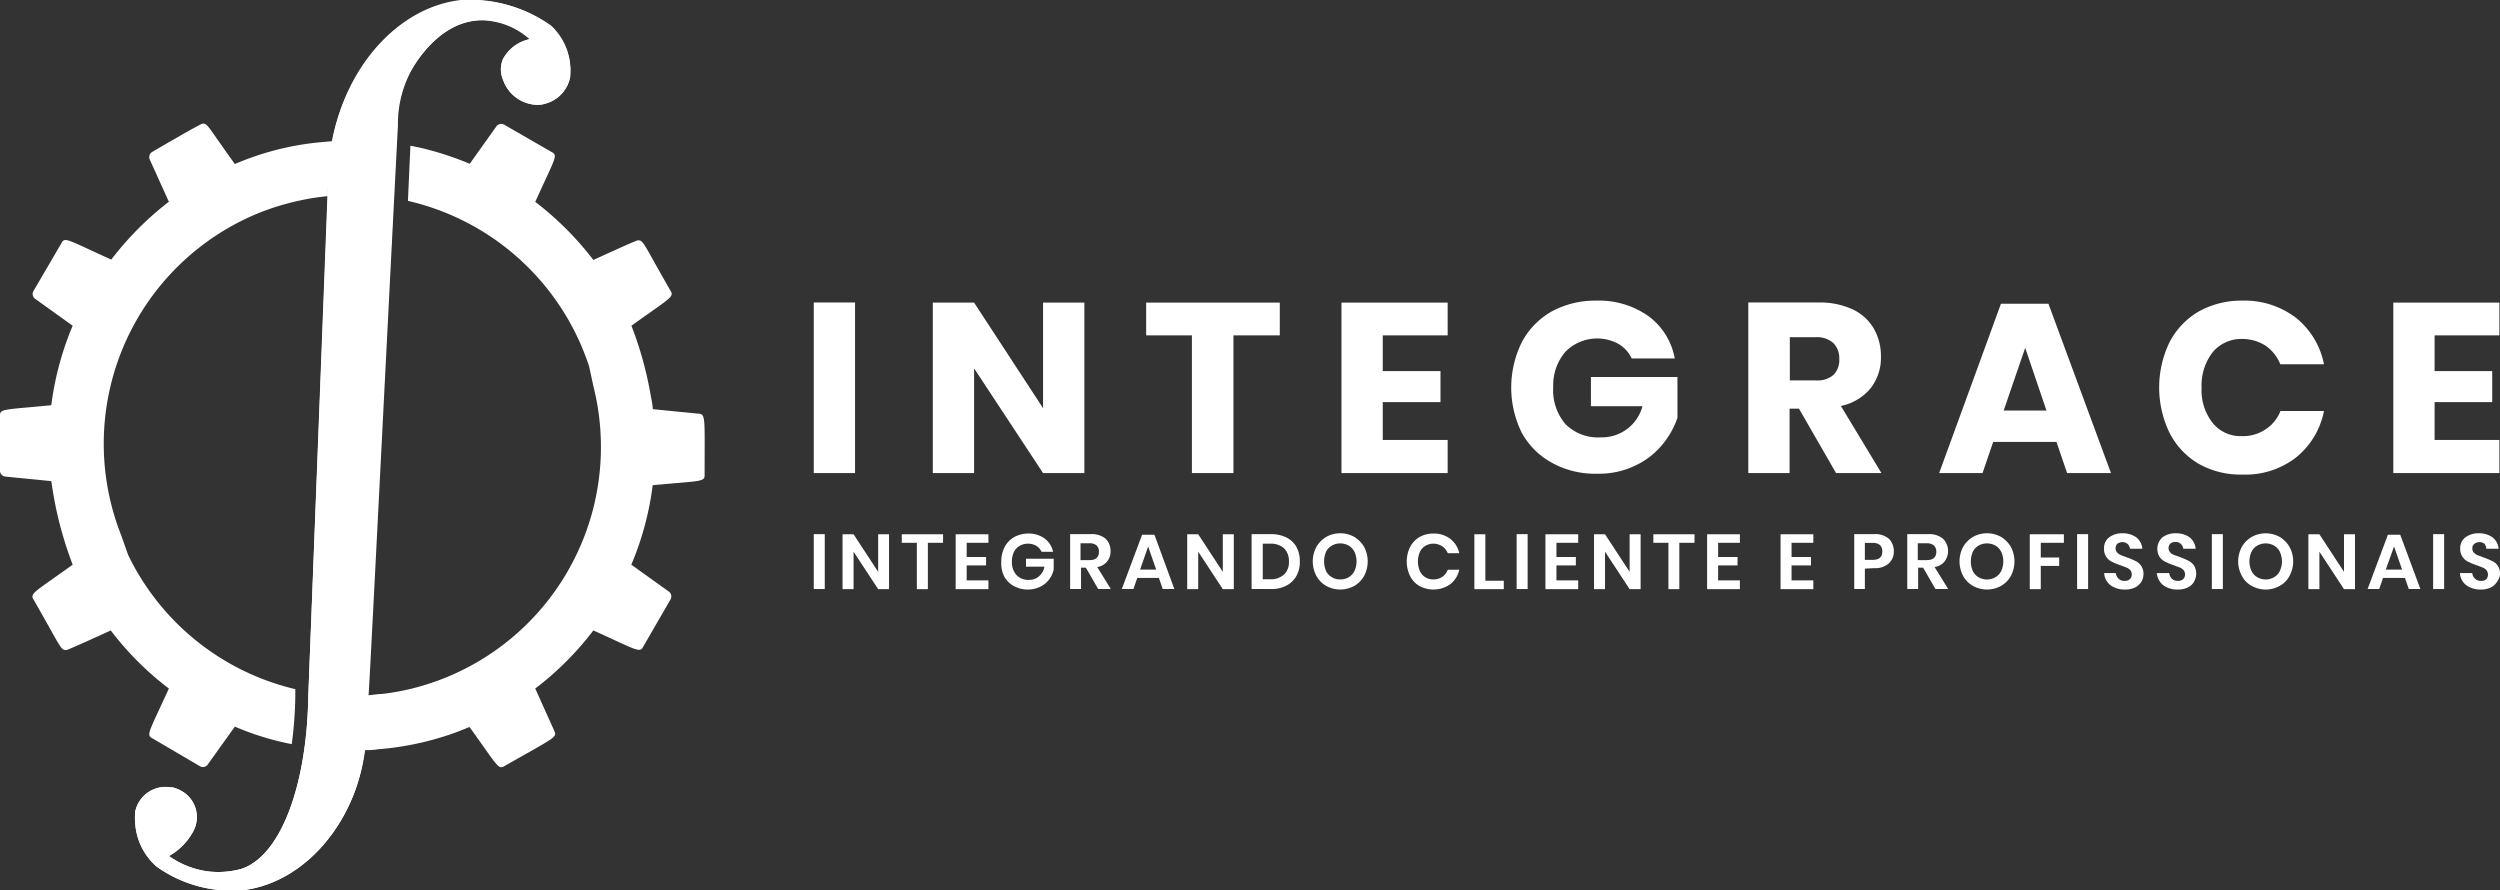 <svg xmlns="http://www.w3.org/2000/svg" viewBox="0 0 202.24 72.03"><rect x="0" y="0" width="202.24" height="72.03" fill="#333333" stroke="none"/><defs><style>.cls-1,.cls-2{fill:#fff;}.cls-2{fill-rule:evenodd;}</style></defs><title>Ativo 1</title><g id="Camada_2" data-name="Camada 2"><g id="Camada_1-2" data-name="Camada 1"><g id="Camada_1-2-2" data-name="Camada 1-2"><rect class="cls-1" x="65.83" y="24.47" width="3.34" height="13.8"/><polygon class="cls-2" points="87.72 38.27 84.38 38.27 78.8 29.8 78.8 38.27 75.46 38.27 75.46 24.48 78.8 24.48 84.38 33.02 84.38 24.48 87.72 24.48 87.72 38.27"/><polygon class="cls-2" points="103.53 24.48 103.53 27.13 99.78 27.13 99.78 38.27 96.42 38.27 96.42 27.13 92.72 27.13 92.72 24.48 103.53 24.48"/><polygon class="cls-2" points="111.86 27.13 111.86 30.02 116.53 30.02 116.53 32.53 111.86 32.53 111.86 35.59 117.11 35.59 117.11 38.27 108.52 38.27 108.52 24.48 117.11 24.48 117.11 27.13 111.86 27.13"/><path class="cls-2" d="M133.39,25.6A5.45,5.45,0,0,1,135.48,29H132a2.71,2.71,0,0,0-1.07-1.18,3.61,3.61,0,0,0-4.28.62,4.15,4.15,0,0,0-1,2.88,4.19,4.19,0,0,0,1,3,3.72,3.72,0,0,0,2.86,1.06,3.39,3.39,0,0,0,3.36-2.52H128.7V30.5h7v3.3A6.86,6.86,0,0,1,134.45,36a6.25,6.25,0,0,1-2.2,1.68,6.72,6.72,0,0,1-3.05.64,7.17,7.17,0,0,1-3.65-.88A6.14,6.14,0,0,1,123.1,35a8.28,8.28,0,0,1,0-7.3,6.18,6.18,0,0,1,2.4-2.49,7.38,7.38,0,0,1,3.62-.89A6.94,6.94,0,0,1,133.39,25.6Z"/><path class="cls-2" d="M148.53,38.27l-3-5.21h-.76v5.21h-3.34V24.47h5.7a6.29,6.29,0,0,1,2.77.57,3.9,3.9,0,0,1,1.69,1.55,4.46,4.46,0,0,1,.57,2.25,4,4,0,0,1-.83,2.56,4.19,4.19,0,0,1-2.41,1.44l3.28,5.43Zm-3.74-7.5h2.06a2,2,0,0,0,1.47-.44,1.7,1.7,0,0,0,.47-1.29,1.74,1.74,0,0,0-.48-1.29,2,2,0,0,0-1.46-.47h-2.06Z"/><path class="cls-2" d="M166.41,35.75h-5.17l-.86,2.52h-3.51l5-13.7h3.84l5.06,13.7h-3.55l-.86-2.52Zm-.86-2.54h0l-1.72-5.07-1.74,5.07Z"/><path class="cls-2" d="M185.75,25.72A6.38,6.38,0,0,1,188,29.47h-3.53a3.35,3.35,0,0,0-1.2-1.51,3.51,3.51,0,0,0-1.92-.54A3,3,0,0,0,179,28.49a4.37,4.37,0,0,0-.9,2.87,4.26,4.26,0,0,0,.9,2.86,2.88,2.88,0,0,0,2.36,1.06,3.28,3.28,0,0,0,1.92-.55,3.12,3.12,0,0,0,1.2-1.48H188A6.4,6.4,0,0,1,185.75,37a6.67,6.67,0,0,1-4.36,1.39,6.85,6.85,0,0,1-3.54-.88A6.12,6.12,0,0,1,175.5,35a8.42,8.42,0,0,1,0-7.3,6.12,6.12,0,0,1,2.35-2.49,7.06,7.06,0,0,1,3.54-.89A6.85,6.85,0,0,1,185.75,25.72Z"/><polygon class="cls-2" points="196.95 27.13 196.95 30.02 201.61 30.02 201.61 32.53 196.95 32.53 196.95 35.59 202.19 35.59 202.19 38.27 193.61 38.27 193.61 24.48 202.19 24.48 202.19 27.13 196.95 27.13"/><rect class="cls-1" x="65.83" y="43.21" width="0.89" height="4.44"/><polygon class="cls-2" points="71.92 47.66 71.04 47.66 69.05 44.63 69.05 47.66 68.16 47.66 68.16 43.22 69.05 43.22 71.04 46.26 71.04 43.22 71.92 43.22 71.92 47.66"/><polygon class="cls-2" points="76.29 43.22 76.29 43.91 75.06 43.91 75.06 47.66 74.17 47.66 74.17 43.91 72.95 43.91 72.95 43.22 76.29 43.22"/><polygon class="cls-2" points="78.2 43.91 78.2 45.06 79.77 45.06 79.77 45.74 78.2 45.74 78.2 46.95 79.96 46.95 79.96 47.66 77.31 47.66 77.31 43.22 79.96 43.22 79.96 43.91 78.2 43.91"/><path class="cls-2" d="M84.5,43.56a1.8,1.8,0,0,1,.69,1.08h-.93a1.14,1.14,0,0,0-.42-.48,1.33,1.33,0,0,0-.68-.18,1.36,1.36,0,0,0-.68.18,1.17,1.17,0,0,0-.46.5,1.75,1.75,0,0,0-.16.77,1.54,1.54,0,0,0,.37,1.09,1.31,1.31,0,0,0,1,.39,1.18,1.18,0,0,0,.82-.29,1.31,1.31,0,0,0,.44-.78H83V45.2h2.24v.86a2,2,0,0,1-1.08,1.4A2.35,2.35,0,0,1,82,47.4a1.94,1.94,0,0,1-.78-.8A2.45,2.45,0,0,1,81,45.43a2.58,2.58,0,0,1,.27-1.18,2,2,0,0,1,.77-.8,2.42,2.42,0,0,1,1.15-.29A2.18,2.18,0,0,1,84.5,43.56Z"/><path class="cls-2" d="M88.84,47.65l-1-1.73h-.39v1.73h-.88V43.21h1.69a1.72,1.72,0,0,1,1.18.37,1.36,1.36,0,0,1,.4,1,1.26,1.26,0,0,1-.28.84,1.23,1.23,0,0,1-.8.45l1.1,1.78Zm-1.43-2.34h.73c.51,0,.76-.23.76-.68a.68.68,0,0,0-.18-.5.86.86,0,0,0-.58-.18h-.73Z"/><path class="cls-2" d="M93.77,46.75H92l-.31.9h-.94l1.64-4.39h1L95,47.65h-.94l-.31-.9Zm-.24-.67h0l-.65-1.87-.65,1.87Z"/><polygon class="cls-2" points="99.81 47.66 98.92 47.66 96.93 44.63 96.93 47.66 96.04 47.66 96.04 43.22 96.93 43.22 98.92 46.26 98.92 43.22 99.81 43.22 99.81 47.66"/><path class="cls-2" d="M104.88,46.58a1.93,1.93,0,0,1-.81.79,2.54,2.54,0,0,1-1.24.28h-1.58V43.21h1.58a2.8,2.8,0,0,1,1.24.27,1.94,1.94,0,0,1,.81.77,2.42,2.42,0,0,1,.27,1.17A2.31,2.31,0,0,1,104.88,46.58Zm-1-.1h0a1.41,1.41,0,0,0,.39-1.06,1.44,1.44,0,0,0-.39-1.06,1.6,1.6,0,0,0-1.11-.38h-.62v2.88h.62a1.51,1.51,0,0,0,1.09-.38Z"/><path class="cls-2" d="M109.55,43.43a2.3,2.3,0,0,1,.8.81,2.51,2.51,0,0,1,0,2.35,2.08,2.08,0,0,1-.8.81,2.35,2.35,0,0,1-2.26,0,2.08,2.08,0,0,1-.8-.81,2.51,2.51,0,0,1,0-2.35,2.3,2.3,0,0,1,.8-.81,2.35,2.35,0,0,1,1.13-.29A2.32,2.32,0,0,1,109.55,43.43Zm-1.81.71h0a1.19,1.19,0,0,0-.47.5,2,2,0,0,0,0,1.55,1.14,1.14,0,0,0,.47.5,1.16,1.16,0,0,0,.68.18,1.21,1.21,0,0,0,.69-.18,1.17,1.17,0,0,0,.46-.5,1.85,1.85,0,0,0,0-1.55,1.23,1.23,0,0,0-.46-.5,1.39,1.39,0,0,0-.69-.18A1.33,1.33,0,0,0,107.74,44.14Z"/><path class="cls-2" d="M117.32,43.59a2,2,0,0,1,.73,1.16h-.93a1.29,1.29,0,0,0-.45-.56,1.38,1.38,0,0,0-.74-.21,1.28,1.28,0,0,0-.63.18,1.12,1.12,0,0,0-.44.5,1.94,1.94,0,0,0,0,1.53,1.07,1.07,0,0,0,.44.5,1.1,1.1,0,0,0,.63.18,1.2,1.2,0,0,0,1.19-.78h.93a2,2,0,0,1-.73,1.17,2.37,2.37,0,0,1-2.5.14,1.93,1.93,0,0,1-.75-.8,2.69,2.69,0,0,1,0-2.35,2.06,2.06,0,0,1,.75-.8,2.32,2.32,0,0,1,1.13-.29A2.17,2.17,0,0,1,117.32,43.59Z"/><polygon class="cls-2" points="120.16 46.98 121.65 46.98 121.65 47.66 119.27 47.66 119.27 43.22 120.16 43.22 120.16 46.98"/><rect class="cls-1" x="122.69" y="43.21" width="0.89" height="4.44"/><polygon class="cls-2" points="125.91 43.91 125.91 45.06 127.48 45.06 127.48 45.74 125.91 45.74 125.91 46.95 127.67 46.95 127.67 47.66 125.02 47.66 125.02 43.22 127.67 43.22 127.67 43.91 125.91 43.91"/><polygon class="cls-2" points="132.72 47.66 131.83 47.66 129.84 44.63 129.84 47.66 128.95 47.66 128.95 43.22 129.84 43.22 131.83 46.26 131.83 43.22 132.72 43.22 132.72 47.66"/><polygon class="cls-2" points="137.08 43.22 137.08 43.91 135.85 43.91 135.85 47.66 134.97 47.66 134.97 43.91 133.75 43.91 133.75 43.22 137.08 43.22"/><polygon class="cls-2" points="138.99 43.91 138.99 45.06 140.56 45.06 140.56 45.74 138.99 45.74 138.99 46.95 140.75 46.95 140.75 47.66 138.1 47.66 138.1 43.22 140.75 43.22 140.75 43.91 138.99 43.91"/><polygon class="cls-2" points="144.93 43.91 144.93 45.06 146.5 45.06 146.5 45.74 144.93 45.74 144.93 46.95 146.69 46.95 146.69 47.66 144.04 47.66 144.04 43.22 146.69 43.22 146.69 43.91 144.93 43.91"/><path class="cls-2" d="M150.86,46v1.65H150V43.21h1.62a1.67,1.67,0,0,1,1.18.37,1.36,1.36,0,0,1,.4,1,1.25,1.25,0,0,1-.41,1,1.62,1.62,0,0,1-1.17.38Zm1.41-1.39h0a.7.7,0,0,0-.18-.51.86.86,0,0,0-.6-.18h-.63v1.37h.63c.51,0,.78-.21.78-.66Z"/><path class="cls-2" d="M156.57,47.65l-1-1.73h-.4v1.73h-.88V43.21H156a1.72,1.72,0,0,1,1.18.37,1.41,1.41,0,0,1,.13,1.84,1.28,1.28,0,0,1-.81.45l1.1,1.78Zm-1.43-2.34h.73c.51,0,.77-.23.77-.68a.68.68,0,0,0-.19-.5.86.86,0,0,0-.58-.18h-.73Z"/><path class="cls-2" d="M161.87,43.43a2.3,2.3,0,0,1,.8.81,2.51,2.51,0,0,1,0,2.35,2.08,2.08,0,0,1-.8.81,2.35,2.35,0,0,1-2.26,0,2.08,2.08,0,0,1-.8-.81,2.51,2.51,0,0,1,0-2.35,2.3,2.3,0,0,1,.8-.81,2.35,2.35,0,0,1,1.13-.29A2.32,2.32,0,0,1,161.87,43.43Zm-1.82.71h0a1.23,1.23,0,0,0-.46.5,2,2,0,0,0,0,1.55,1.17,1.17,0,0,0,.46.5,1.36,1.36,0,0,0,1.38,0,1.17,1.17,0,0,0,.46-.5,1.85,1.85,0,0,0,0-1.55,1.23,1.23,0,0,0-.46-.5A1.41,1.41,0,0,0,160.05,44.14Z"/><polygon class="cls-2" points="166.96 43.22 166.96 43.91 165.09 43.91 165.09 45.1 166.58 45.1 166.58 45.78 165.09 45.78 165.09 47.66 164.2 47.66 164.2 43.22 166.96 43.22"/><rect class="cls-1" x="168.03" y="43.21" width="0.89" height="4.44"/><path class="cls-2" d="M173.23,47.06a1.25,1.25,0,0,1-.51.46,1.74,1.74,0,0,1-.81.17,1.88,1.88,0,0,1-.84-.16,1.35,1.35,0,0,1-.6-.46,1.27,1.27,0,0,1-.25-.71h.94a.74.74,0,0,0,.22.45.64.64,0,0,0,.49.18.6.6,0,0,0,.43-.14.52.52,0,0,0,.15-.38.52.52,0,0,0-.12-.35.85.85,0,0,0-.31-.21l-.5-.19a4.43,4.43,0,0,1-.68-.28,1.13,1.13,0,0,1-.45-.39,1.11,1.11,0,0,1-.18-.67,1.08,1.08,0,0,1,.41-.91,1.76,1.76,0,0,1,1.09-.33,1.85,1.85,0,0,1,1.12.34,1.33,1.33,0,0,1,.48.91h-1a.67.67,0,0,0-.2-.39.68.68,0,0,0-.84,0,.54.54,0,0,0,0,.7,1,1,0,0,0,.3.21l.49.18a7.13,7.13,0,0,1,.69.29,1.13,1.13,0,0,1,.65,1.08A1.24,1.24,0,0,1,173.23,47.06Z"/><path class="cls-2" d="M177.49,47.06a1.17,1.17,0,0,1-.5.46,1.8,1.8,0,0,1-.82.17,1.88,1.88,0,0,1-.84-.16,1.32,1.32,0,0,1-.59-.46,1.36,1.36,0,0,1-.26-.71h1a.76.76,0,0,0,.21.45.68.68,0,0,0,.5.18.6.6,0,0,0,.42-.14.52.52,0,0,0,.15-.38.52.52,0,0,0-.12-.35.9.9,0,0,0-.3-.21l-.51-.19a5.72,5.72,0,0,1-.68-.28,1.2,1.2,0,0,1-.45-.39,1.26,1.26,0,0,1,.23-1.58,1.76,1.76,0,0,1,1.09-.33,1.9,1.9,0,0,1,1.13.34,1.35,1.35,0,0,1,.47.91h-1a.67.67,0,0,0-.2-.39.6.6,0,0,0-.44-.16.64.64,0,0,0-.4.13.49.49,0,0,0-.15.37.48.48,0,0,0,.12.33.66.66,0,0,0,.29.21l.49.18a7.13,7.13,0,0,1,.69.29,1.33,1.33,0,0,1,.46.39,1.27,1.27,0,0,1,0,1.32Z"/><rect class="cls-1" x="178.93" y="43.21" width="0.89" height="4.44"/><path class="cls-2" d="M184.41,43.43a2.22,2.22,0,0,1,.8.81,2.45,2.45,0,0,1,0,2.35,1.9,1.9,0,0,1-.8.81,2.31,2.31,0,0,1-2.25,0,1.9,1.9,0,0,1-.8-.81,2.45,2.45,0,0,1,0-2.35,2.22,2.22,0,0,1,.8-.81A2.36,2.36,0,0,1,184.41,43.43Zm-1.81.71h0a1.17,1.17,0,0,0-.46.5,1.85,1.85,0,0,0,0,1.55,1.12,1.12,0,0,0,.46.5,1.35,1.35,0,0,0,1.37,0,1.12,1.12,0,0,0,.46-.5,1.85,1.85,0,0,0,0-1.55,1.17,1.17,0,0,0-.46-.5A1.39,1.39,0,0,0,182.6,44.14Z"/><polygon class="cls-2" points="190.51 47.66 189.62 47.66 187.63 44.63 187.63 47.66 186.74 47.66 186.74 43.22 187.63 43.22 189.62 46.26 189.62 43.22 190.51 43.22 190.51 47.66"/><path class="cls-2" d="M194.56,46.75h-1.78l-.31.9h-.94l1.64-4.39h1l1.63,4.39h-.94l-.31-.9Zm-.24-.67h0l-.65-1.87L193,46.08Z"/><rect class="cls-1" x="196.83" y="43.21" width="0.89" height="4.44"/><path class="cls-2" d="M202,47.06a1.17,1.17,0,0,1-.5.46,1.74,1.74,0,0,1-.81.17,1.88,1.88,0,0,1-.84-.16,1.35,1.35,0,0,1-.6-.46,1.27,1.27,0,0,1-.25-.71h1a.63.63,0,0,0,.22.45.64.64,0,0,0,.49.18.6.6,0,0,0,.43-.14.59.59,0,0,0,0-.73.81.81,0,0,0-.3-.21l-.5-.19a4.43,4.43,0,0,1-.68-.28,1.13,1.13,0,0,1-.45-.39,1.12,1.12,0,0,1-.19-.67,1.09,1.09,0,0,1,.42-.91,1.76,1.76,0,0,1,1.09-.33,1.85,1.85,0,0,1,1.12.34,1.33,1.33,0,0,1,.48.91h-1A.69.69,0,0,0,201,44a.68.68,0,0,0-.84,0,.45.45,0,0,0-.16.37.48.48,0,0,0,.12.33,1,1,0,0,0,.3.21l.48.18c.24.09.47.18.7.29a1.09,1.09,0,0,1,.64,1.08A1.15,1.15,0,0,1,202,47.06Z"/><path class="cls-2" d="M56.56,33.47l-3.75-.37a6.28,6.28,0,0,0-.14-.94,29.42,29.42,0,0,0-1.59-5.81c3-2.16,3.46-2.31,3.19-2.78-2.26-3.93-2.2-4.13-2.67-4.13-.14,0-3.47,1.53-3.6,1.59a25.2,25.2,0,0,0-4.7-4.7c1.54-3.41,1.85-3.74,1.38-4l-3.92-2.26a.5.5,0,0,0-.58.12L38,13.25a25.18,25.18,0,0,0-3.4-1.15c-.34-.09-.81-.2-1.4-.31L33,16.25a20.19,20.19,0,0,1,14.66,13.4L48,31.23A20.13,20.13,0,0,1,33.41,55.68a19.59,19.59,0,0,1-2.52.46c-.36,0-.72.08-1.08.1,0,1,1.53-29.69,2.38-46.09a9.14,9.14,0,0,1,1-4.29c.27-.51,2.37-4.34,6-4.24A6,6,0,0,1,42.9,3.15a3.17,3.17,0,0,0-2.2,1.61h0a2.12,2.12,0,0,0,0,1.71,3,3,0,0,0,2.57,2,2.09,2.09,0,0,0,.86-.09,2.76,2.76,0,0,0,2-2.2V6.06a4.91,4.91,0,0,0-1.56-4,11.08,11.08,0,0,0-7.29-2c-4.16.47-7.94,3.86-9.72,8.82a17.31,17.31,0,0,0-.68,2.54l-1.1.1A22.84,22.84,0,0,0,19,13.27C16.74,10.13,16.81,10,16.4,10c-.19,0-3.95,2.21-4.12,2.31a.49.49,0,0,0-.18.56l1.56,3.45A25.45,25.45,0,0,0,9,21c-3.41-1.54-3.74-1.85-4-1.38L2.69,23.57a.49.49,0,0,0,.12.58l3.07,2.2a24.39,24.39,0,0,0-1.73,6.43c-3.72.37-4.15.27-4.15.81v4.52a.48.48,0,0,0,.4.44l3.75.37c.1.71.23,1.46.39,2.24a30.5,30.5,0,0,0,1.34,4.52c-3,2.16-3.46,2.31-3.19,2.78,2.26,3.93,2.2,4.13,2.67,4.13.14,0,3.47-1.53,3.6-1.59a24.61,24.61,0,0,0,4.7,4.7c-1.54,3.39-1.85,3.74-1.38,4L16.2,62a.47.47,0,0,0,.58-.12L19,58.78a21.84,21.84,0,0,0,3.13,1.08c.3.08.81.21,1.47.34a31.86,31.86,0,0,0,.29-3.92v-.53A20.16,20.16,0,0,1,10.36,44.88l-.55-1.56a20.16,20.16,0,0,1,11.3-26.16A21,21,0,0,1,25.44,16c.36-.05.72-.1,1.08-.13,0-.62.05-1.23.07-1.85v0L24.94,56.3c-.11,7.31-2.27,13-5.45,14a7.09,7.09,0,0,1-2.51.21,7,7,0,0,1-3.31-1.26,5,5,0,0,0,2-2.07h0a2.42,2.42,0,0,0-.69-3,2.89,2.89,0,0,0-1-.48h-.13a2.51,2.51,0,0,0-2.92,2,.9.9,0,0,0,0,.16,2.91,2.91,0,0,0,0,.59,5.07,5.07,0,0,0,1.76,3.67,10.5,10.5,0,0,0,7,1.89c3.8-.48,7.2-3.43,8.91-7.71a14.94,14.94,0,0,0,.93-3.62h0a5.76,5.76,0,0,0,1.09-.07,24,24,0,0,0,5.74-1.18c.7-.24,1.26-.47,1.62-.62,2.17,3,2.31,3.46,2.78,3.19,4-2.28,4.32-2.34,4.1-2.83L43.3,55.7A24.72,24.72,0,0,0,48,51c3.33,1.5,3.74,1.84,4,1.37l2.26-3.91a.49.49,0,0,0-.12-.58l-3.07-2.2a24.19,24.19,0,0,0,1.73-6.43c3.73-.35,4.2-.25,4.2-.79C57,33.89,57.09,33.53,56.56,33.47Z"/><path class="cls-2" d="M44.53,2.1A11,11,0,0,0,37.28,0c-4.16.47-7.94,3.86-9.72,8.82a17.42,17.42,0,0,0-1,5.14L24.94,56.3c-.11,7.31-2.27,13-5.45,14a7.09,7.09,0,0,1-2.51.21,7,7,0,0,1-3.31-1.26,5,5,0,0,0,2-2.07h0a2.42,2.42,0,0,0-.69-3,2.89,2.89,0,0,0-1-.48h-.13a2.51,2.51,0,0,0-2.92,2,.9.9,0,0,0,0,.16,2.91,2.91,0,0,0,0,.59,5.07,5.07,0,0,0,1.76,3.67,10.5,10.5,0,0,0,7,1.89c3.8-.48,7.2-3.43,8.91-7.71a15.3,15.3,0,0,0,1-4.92q1.27-24.6,2.54-49.2a9.14,9.14,0,0,1,1-4.29c.27-.51,2.37-4.34,6-4.24a6,6,0,0,1,3.71,1.53A3.21,3.21,0,0,0,40.7,4.76h0a2.12,2.12,0,0,0,0,1.71,3,3,0,0,0,2.57,2,2.09,2.09,0,0,0,.86-.09,2.76,2.76,0,0,0,2-2.2V6.06A4.92,4.92,0,0,0,44.53,2.1Z"/></g></g></g></svg>